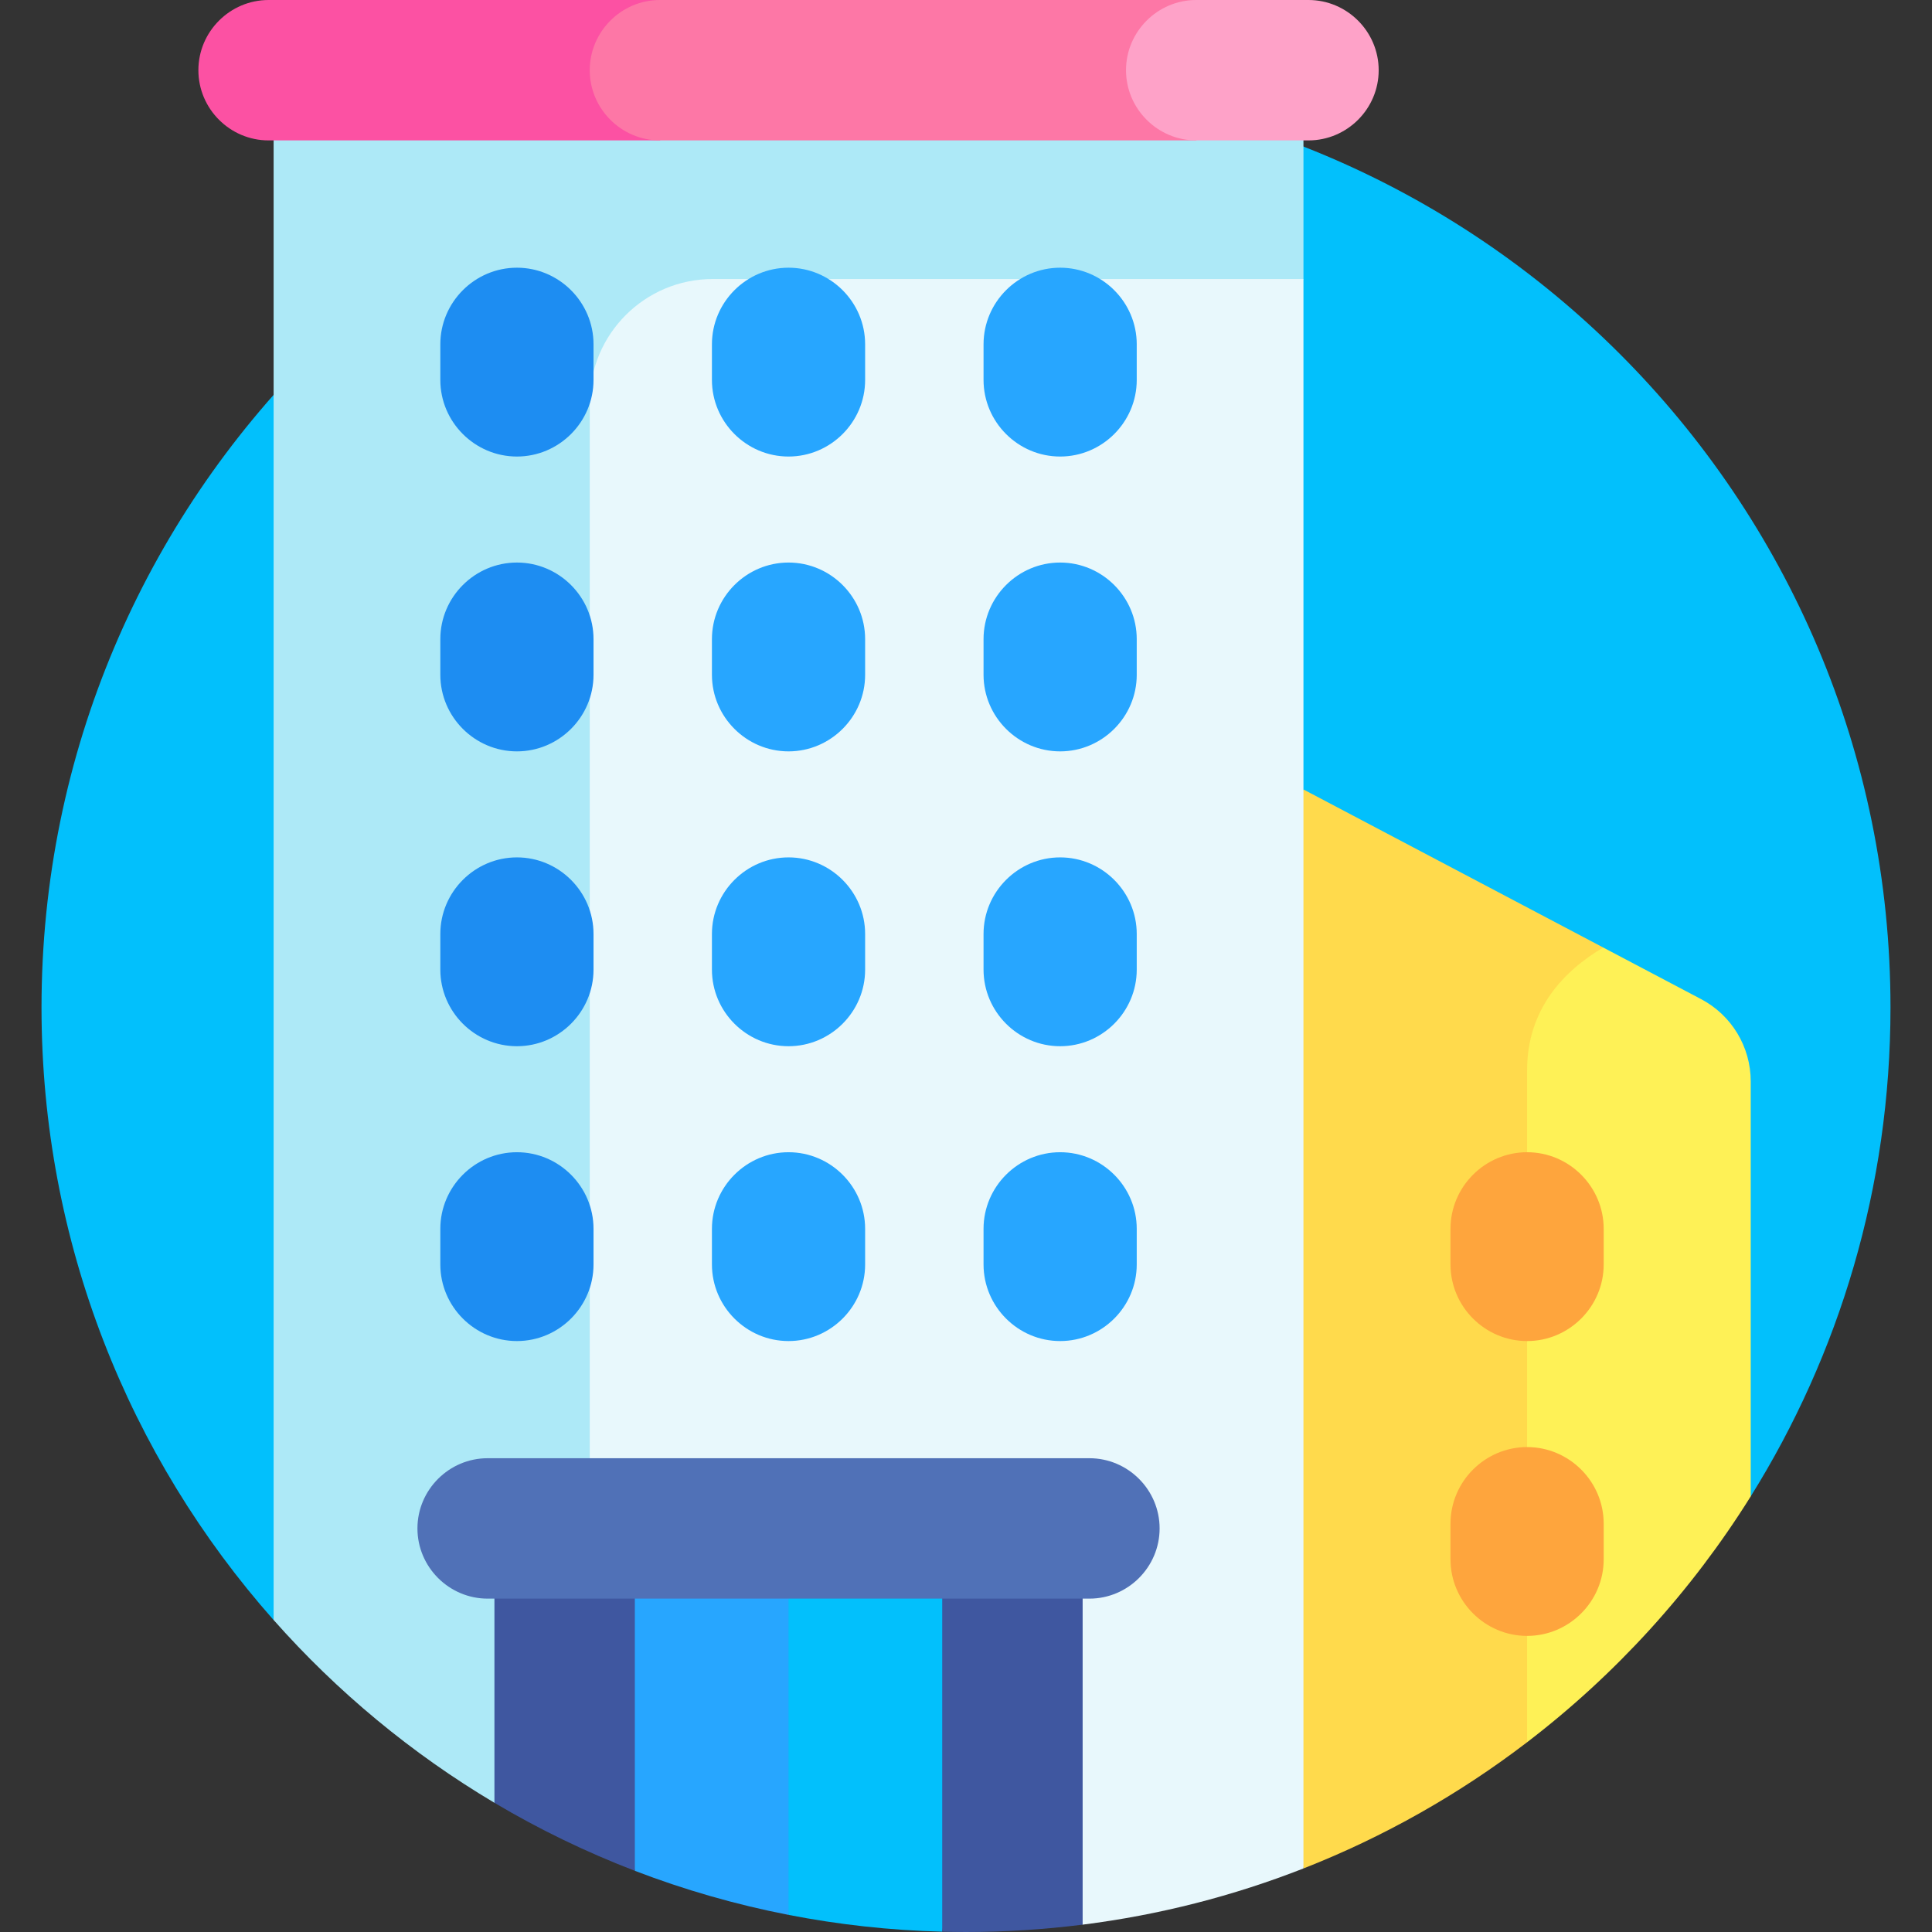 <svg id="Layer_1" enable-background="new 0 0 512 512" viewBox="0 0 512 512" xmlns="http://www.w3.org/2000/svg"><rect x="0" y="0" width="512" height="512" fill="#333333" stroke="none"/><g><path d="m72.511 429.316 208.438-73.923 183.015 41.157c23.462-37.584 37.035-81.978 37.035-129.548 0-135.309-109.689-244.998-244.998-244.998s-244.999 109.689-244.999 244.998c0 62.267 23.242 119.096 61.506 162.32z" fill="#02c0fc"/><path d="m345.428 209.214-38.116 125.101 38.116 160.846c21.389-8.39 41.305-19.706 59.268-33.447l20.182-96.732v-113.877z" fill="#ffda4c"/><path d="m72.511 22.004v407.312c16.83 19.015 36.569 35.396 58.52 48.445l214.397-403.817v-51.94z" fill="#ade9f7"/><path d="m188.882 73.944c-18 0-32.593 14.592-32.593 32.593v290.281l130.619 113.235c20.392-2.569 40.007-7.631 58.52-14.893v-421.216z" fill="#e8f8fc"/><path d="m450.816 264.782-25.939-13.677c-10.384 6.137-20.182 16.245-20.182 32.543v178.066c23.456-17.944 43.576-40.027 59.268-65.163v-109.974c0-9.141-5.061-17.531-13.147-21.795z" fill="#fef156"/><path d="m174.894 37.21c-62.171 0-80.933 0-103.715 0-10.233 0-18.605-8.372-18.605-18.605 0-10.232 8.372-18.605 18.605-18.605h103.714l14.673 18.605z" fill="#fc51a3"/><path d="m317.009 37.21c-47.218 0-72.48 0-142.115 0-10.233 0-18.605-8.372-18.605-18.605s8.372-18.605 18.604-18.605h142.113l14.878 18.605z" fill="#fd77a6"/><path d="m365.365 18.605c0-10.232-8.372-18.605-18.605-18.605h-29.754c-10.231.002-18.602 8.373-18.602 18.605 0 10.233 8.372 18.605 18.605 18.605h29.751c10.233 0 18.605-8.372 18.605-18.605z" fill="#fea2c8"/><path d="m136.99 70.944c-11.164 0-20.299 9.135-20.299 20.299v9.444c0 11.164 9.134 20.299 20.299 20.299 11.164 0 20.299-9.134 20.299-20.299v-9.444c0-11.164-9.134-20.299-20.299-20.299z" fill="#1d8df2"/><path d="m208.969 70.944c-11.164 0-20.299 9.135-20.299 20.299v9.444c0 11.164 9.134 20.299 20.299 20.299 11.164 0 20.299-9.134 20.299-20.299v-9.444c0-11.164-9.134-20.299-20.299-20.299z" fill="#27a6ff"/><path d="m280.949 70.944c-11.164 0-20.299 9.135-20.299 20.299v9.444c0 11.164 9.134 20.299 20.299 20.299 11.164 0 20.299-9.134 20.299-20.299v-9.444c-.001-11.164-9.135-20.299-20.299-20.299z" fill="#27a6ff"/><path d="m136.99 149.08c-11.164 0-20.299 9.134-20.299 20.299v9.444c0 11.164 9.134 20.299 20.299 20.299 11.164 0 20.299-9.135 20.299-20.299v-9.444c0-11.164-9.134-20.299-20.299-20.299z" fill="#1d8df2"/><path d="m208.969 149.08c-11.164 0-20.299 9.134-20.299 20.299v9.444c0 11.164 9.134 20.299 20.299 20.299 11.164 0 20.299-9.135 20.299-20.299v-9.444c0-11.164-9.134-20.299-20.299-20.299z" fill="#27a6ff"/><path d="m280.949 149.08c-11.164 0-20.299 9.134-20.299 20.299v9.444c0 11.164 9.134 20.299 20.299 20.299 11.164 0 20.299-9.135 20.299-20.299v-9.444c-.001-11.164-9.135-20.299-20.299-20.299z" fill="#27a6ff"/><path d="m136.99 227.216c-11.164 0-20.299 9.134-20.299 20.299v9.444c0 11.164 9.134 20.299 20.299 20.299 11.164 0 20.299-9.134 20.299-20.299v-9.444c0-11.164-9.134-20.299-20.299-20.299z" fill="#1d8df2"/><path d="m208.969 227.216c-11.164 0-20.299 9.134-20.299 20.299v9.444c0 11.164 9.134 20.299 20.299 20.299 11.164 0 20.299-9.134 20.299-20.299v-9.444c0-11.164-9.134-20.299-20.299-20.299z" fill="#27a6ff"/><path d="m280.948 227.216c-11.164 0-20.299 9.134-20.299 20.299v9.444c0 11.164 9.134 20.299 20.299 20.299 11.164 0 20.299-9.134 20.299-20.299v-9.444c0-11.164-9.134-20.299-20.299-20.299z" fill="#27a6ff"/><path d="m136.99 305.352c-11.164 0-20.299 9.134-20.299 20.299v9.444c0 11.164 9.134 20.299 20.299 20.299 11.164 0 20.299-9.134 20.299-20.299v-9.444c0-11.164-9.134-20.299-20.299-20.299z" fill="#1d8df2"/><path d="m208.969 305.352c-11.164 0-20.299 9.134-20.299 20.299v9.444c0 11.164 9.134 20.299 20.299 20.299 11.164 0 20.299-9.134 20.299-20.299v-9.444c0-11.164-9.134-20.299-20.299-20.299z" fill="#27a6ff"/><path d="m280.948 305.352c-11.164 0-20.299 9.134-20.299 20.299v9.444c0 11.164 9.134 20.299 20.299 20.299 11.164 0 20.299-9.134 20.299-20.299v-9.444c0-11.164-9.134-20.299-20.299-20.299z" fill="#27a6ff"/><path d="m404.696 305.352c-11.164 0-20.299 9.134-20.299 20.299v9.444c0 11.164 9.134 20.299 20.299 20.299 11.164 0 20.299-9.134 20.299-20.299v-9.444c-.001-11.164-9.135-20.299-20.299-20.299z" fill="#fea53d"/><path d="m404.696 383.488c-11.164 0-20.299 9.134-20.299 20.299v9.444c0 11.164 9.134 20.299 20.299 20.299 11.164 0 20.299-9.134 20.299-20.299v-9.444c-.001-11.165-9.135-20.299-20.299-20.299z" fill="#fea53d"/><path d="m208.969 396.819h-59.333l18.605 98.966c13.073 5.02 26.688 8.945 40.728 11.68l20.299-58.817z" fill="#27a6ff"/><path d="m208.969 396.819v110.646c13.227 2.577 26.831 4.098 40.728 4.449l18.605-115.095z" fill="#02c0fc"/><path d="m268.303 396.819c-10.233 0-18.605 8.372-18.605 18.605v96.49c2.095.053 4.195.086 6.303.086 10.471 0 20.783-.671 30.908-1.947 0-32.201 0-64.92 0-94.63-.001-10.232-8.374-18.604-18.606-18.604z" fill="#3f57a0"/><path d="m149.636 396.819c-10.233 0-18.605 8.372-18.605 18.605v62.337c11.797 7.013 24.243 13.044 37.21 18.023 0-27.517 0-55.033 0-80.361 0-10.232-8.372-18.604-18.605-18.604z" fill="#3f57a0"/><path d="m288.706 386.444c-26.953 0-111.614 0-159.475 0-10.232 0-18.604 8.373-18.604 18.605 0 10.233 8.372 18.605 18.605 18.605h159.474c10.233 0 18.605-8.372 18.605-18.605 0-10.232-8.372-18.605-18.605-18.605z" fill="#5071b7"/></g><g/><g/><g/><g/><g/><g/><g/><g/><g/><g/><g/><g/><g/><g/><g/></svg>